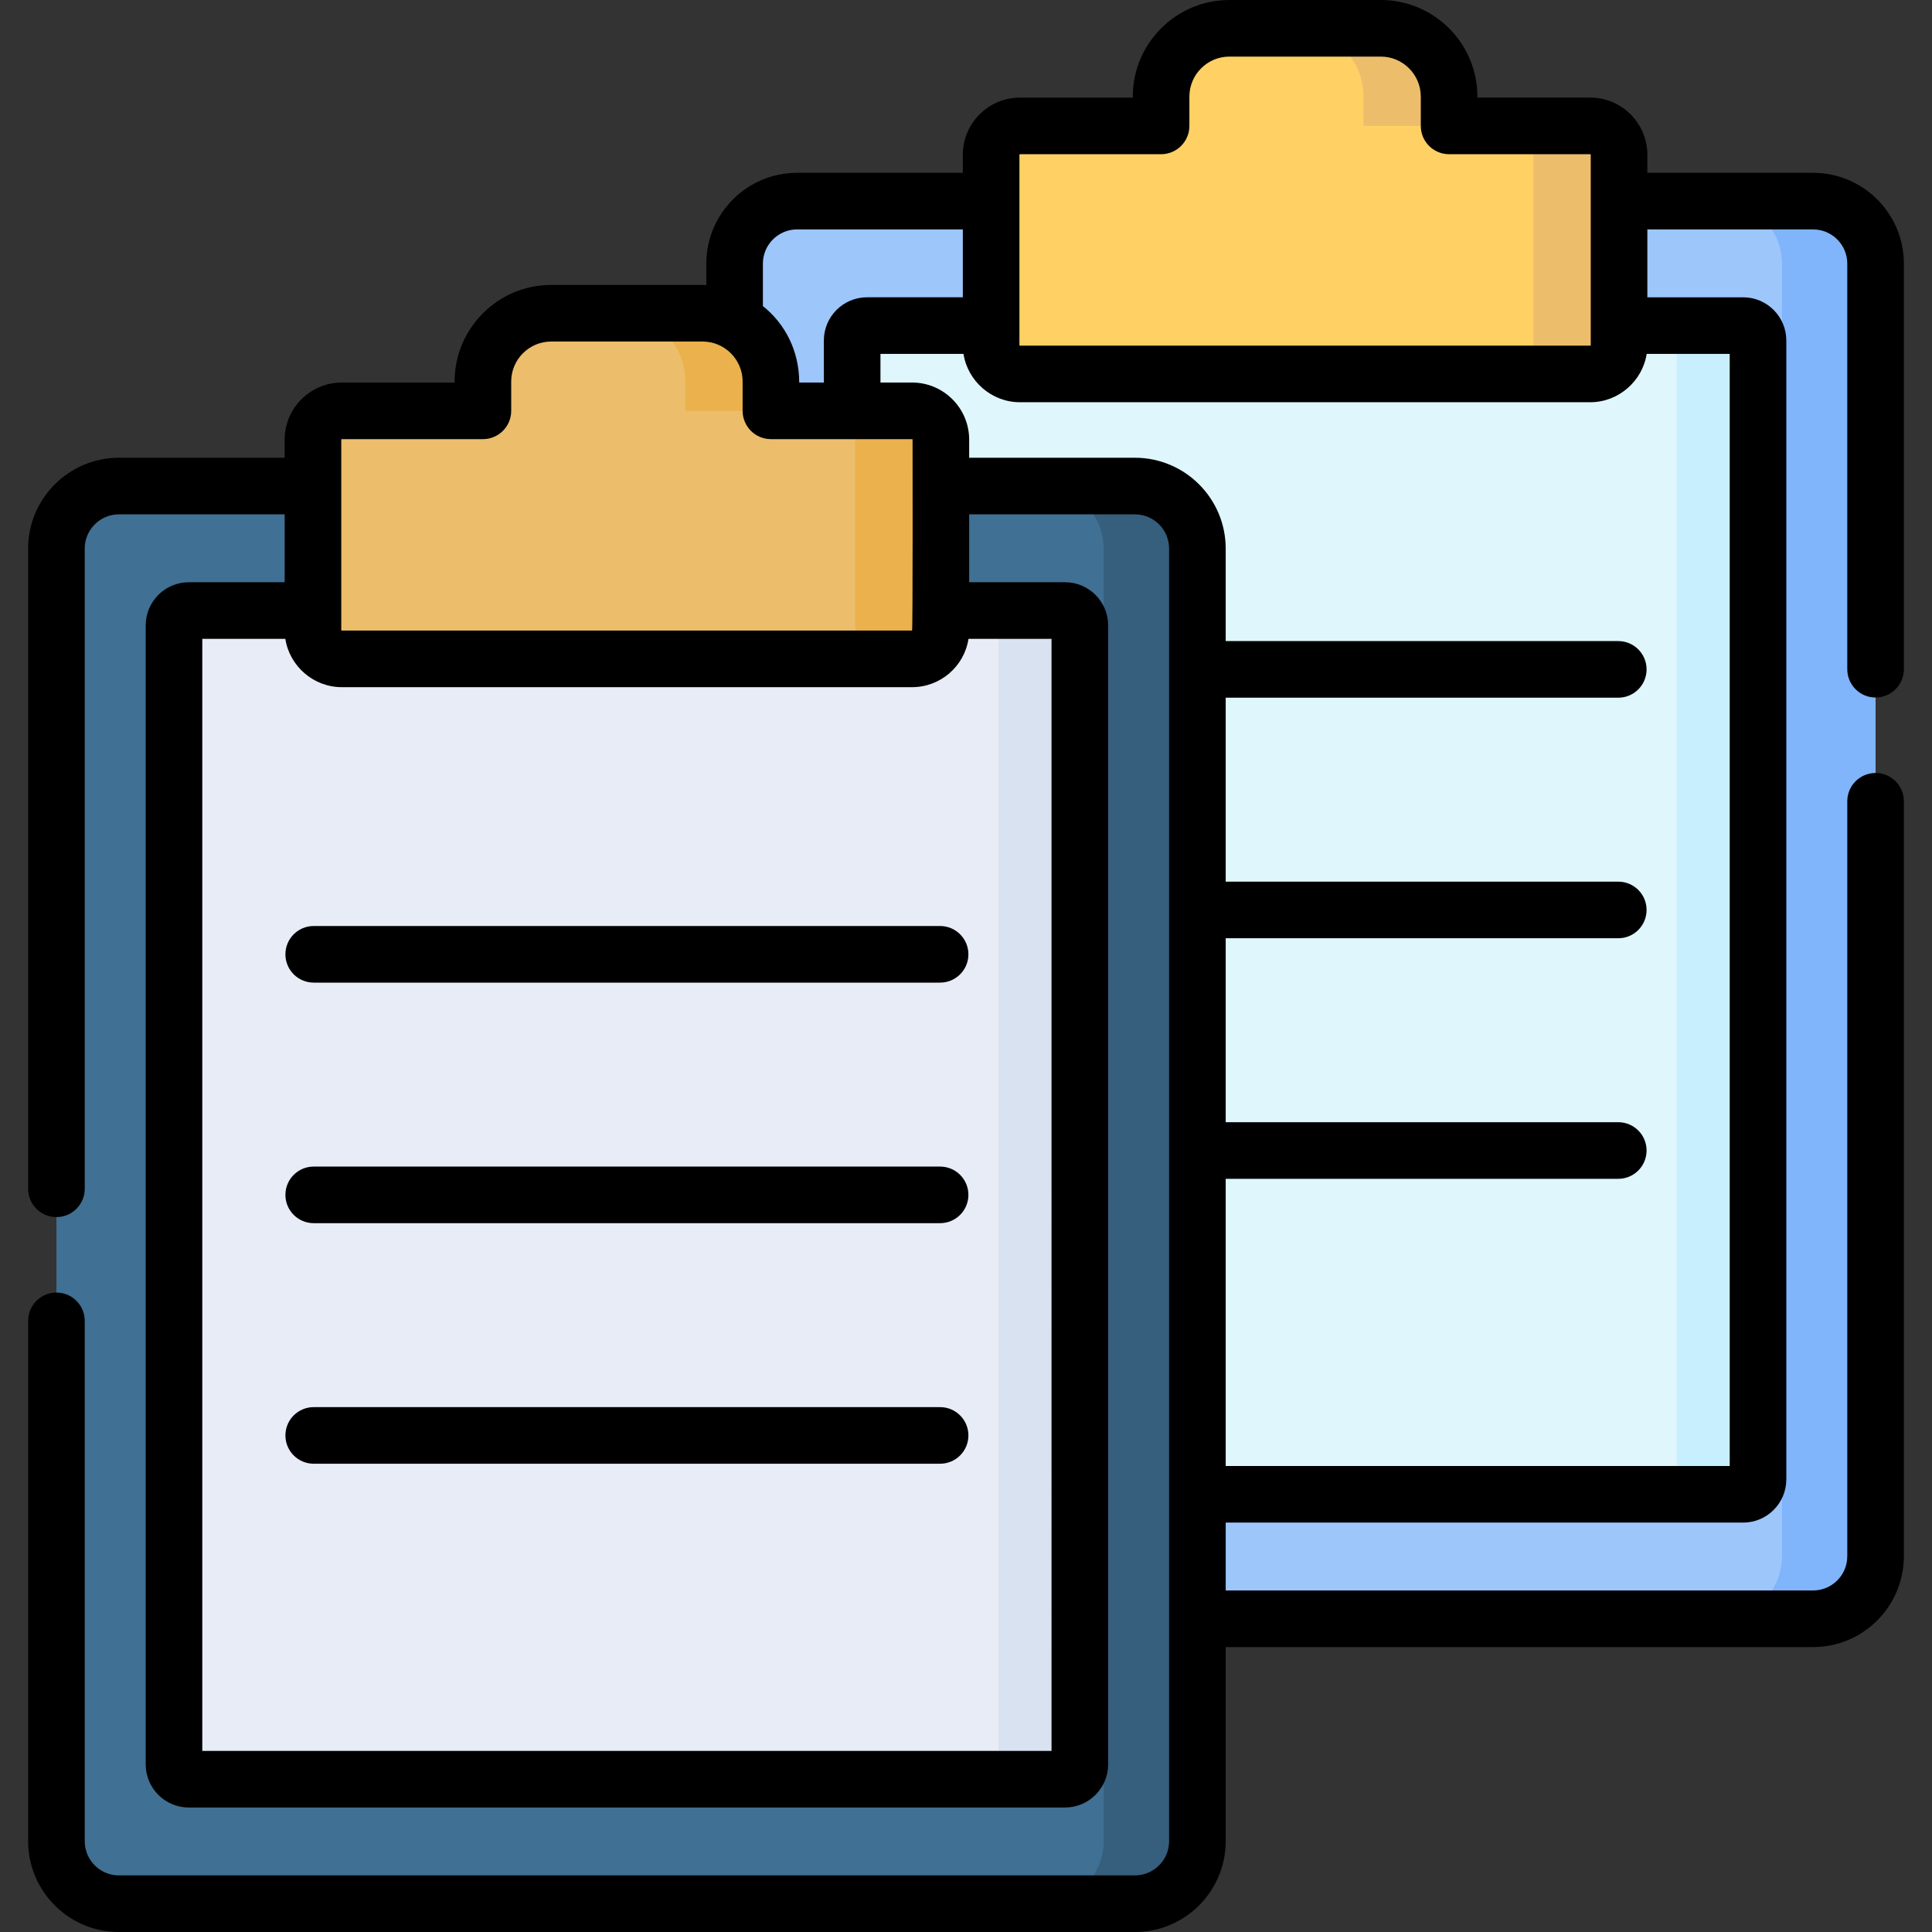 <svg id="Capa_1" enable-background="new 0 0 512 512" height="512" viewBox="0 0 512 512" width="512" xmlns="http://www.w3.org/2000/svg"><rect x="0" y="0" width="512" height="512" fill="#333333" stroke="none"/><g><g><path d="m480.486 428.991h-269.25c-9.146 0-16.56-7.414-16.56-16.56v-342.574c0-9.146 7.414-16.56 16.56-16.56h269.249c9.146 0 16.56 7.414 16.56 16.56v342.574c0 9.146-7.414 16.56-16.559 16.56z" fill="#9dc6fb"/><path d="m225.834 392.068v-301.848c0-2.172 1.761-3.933 3.933-3.933h232.189c2.172 0 3.933 1.761 3.933 3.933v301.847c0 2.172-1.761 3.933-3.933 3.933h-232.189c-2.172.001-3.933-1.76-3.933-3.932z" fill="#dff6fd"/><path d="m421.43 33.366h-37.406v-7.762c0-9.998-8.105-18.104-18.104-18.104h-40.119c-9.998 0-18.104 8.106-18.104 18.104v7.762h-37.406c-4.215 0-7.633 3.417-7.633 7.632v50.464c0 4.216 3.417 7.633 7.633 7.633h151.139c4.215 0 7.633-3.417 7.633-7.633v-50.463c0-4.216-3.417-7.633-7.633-7.633z" fill="#ffd064"/><path d="m461.956 86.288h-21.543c2.172 0 3.933 1.761 3.933 3.933v301.847c0 2.172-1.761 3.933-3.933 3.933h21.543c2.172 0 3.933-1.761 3.933-3.933v-301.847c-.001-2.173-1.761-3.933-3.933-3.933z" fill="#c8effe"/><g fill="#ecbe6b"><path d="m421.43 33.366h-22.677c4.215 0 7.633 3.417 7.633 7.632v50.464c0 4.215-3.417 7.633-7.633 7.633h22.677c4.216 0 7.633-3.417 7.633-7.633v-50.463c0-4.216-3.417-7.633-7.633-7.633z"/><path d="m361.347 25.604v7.763h22.677v-7.763c0-9.998-8.105-18.104-18.104-18.104h-22.677c9.999 0 18.104 8.105 18.104 18.104z"/></g><path d="m300.763 504.5h-269.249c-9.146 0-16.56-7.414-16.56-16.56v-342.573c0-9.146 7.414-16.56 16.56-16.56h269.249c9.146 0 16.56 7.414 16.56 16.56v342.573c0 9.146-7.414 16.56-16.56 16.56z" fill="#407093"/><path d="m46.111 467.577v-301.847c0-2.172 1.761-3.933 3.933-3.933h232.189c2.172 0 3.933 1.761 3.933 3.933v301.847c0 2.172-1.761 3.933-3.933 3.933h-232.189c-2.172 0-3.933-1.761-3.933-3.933z" fill="#e7ecf6"/><path d="m241.708 108.876h-37.406v-7.762c0-9.998-8.105-18.104-18.104-18.104h-40.119c-9.998 0-18.104 8.106-18.104 18.104v7.762h-37.406c-4.215 0-7.633 3.417-7.633 7.632v50.464c0 4.216 3.417 7.633 7.633 7.633h151.138c4.215 0 7.633-3.417 7.633-7.633v-50.464c0-4.215-3.417-7.632-7.632-7.632z" fill="#ecbe6b"/><path d="m300.763 128.807h-24.84c9.146 0 16.56 7.414 16.56 16.56v342.573c0 9.146-7.414 16.56-16.56 16.56h24.84c9.146 0 16.56-7.414 16.56-16.56v-342.573c0-9.146-7.414-16.56-16.56-16.56z" fill="#365e7d"/><path d="m282.233 161.797h-21.543c2.172 0 3.933 1.761 3.933 3.933v301.847c0 2.172-1.761 3.933-3.933 3.933h21.543c2.172 0 3.933-1.761 3.933-3.933v-301.847c0-2.172-1.761-3.933-3.933-3.933z" fill="#d8e2f1"/><g fill="#eab14d"><path d="m181.624 101.113v7.762h22.677v-7.762c0-9.998-8.105-18.104-18.104-18.104h-22.677c9.999 0 18.104 8.106 18.104 18.104z"/><path d="m241.708 108.875h-22.678c4.215 0 7.633 3.417 7.633 7.632v50.464c0 4.216-3.417 7.633-7.633 7.633h22.677c4.215 0 7.633-3.417 7.633-7.633v-50.464c0-4.214-3.417-7.632-7.632-7.632z"/></g><path d="m480.486 53.298c-9.003 0-15.758 0-24.795 0 9.146 0 16.56 7.414 16.56 16.56v342.573c0 9.146-7.414 16.56-16.56 16.56h24.795c9.146 0 16.56-7.414 16.56-16.56v-342.574c-.001-9.145-7.415-16.559-16.56-16.559z" fill="#80b4fb"/></g><g><path d="m497.046 184.847c4.143 0 7.5-3.357 7.5-7.5v-107.49c0-13.267-10.793-24.06-24.06-24.06h-43.923v-4.799c0-8.345-6.788-15.133-15.133-15.133h-29.906v-.263c0-14.117-11.485-25.602-25.603-25.602h-40.119c-14.118 0-25.604 11.485-25.604 25.604v.263h-29.906c-8.345 0-15.133 6.788-15.133 15.133v4.799h-43.922c-13.267 0-24.06 10.793-24.06 24.06v5.677c-.325-.012-.651-.025-.979-.025h-40.119c-14.118 0-25.604 11.485-25.604 25.604v.263h-29.906c-8.344 0-15.132 6.788-15.132 15.132v4.799h-43.923c-13.267 0-24.06 10.794-24.06 24.061v169.67c0 4.143 3.358 7.5 7.5 7.5s7.5-3.357 7.5-7.5v-169.673c0-4.996 4.064-9.061 9.06-9.061h43.923v17.99h-25.393c-6.304 0-11.433 5.129-11.433 11.434v301.847c0 6.304 5.129 11.433 11.433 11.433h232.189c6.304 0 11.433-5.129 11.433-11.433v-301.847c0-6.305-5.129-11.434-11.433-11.434h-25.393v-17.99h43.923c4.995 0 9.06 4.064 9.06 9.061v342.573c0 4.995-4.064 9.06-9.06 9.06h-269.249c-4.996 0-9.06-4.064-9.06-9.06v-137.9c0-4.143-3.358-7.5-7.5-7.5s-7.5 3.357-7.5 7.5v137.9c0 13.267 10.793 24.06 24.06 24.06h269.25c13.267 0 24.06-10.793 24.06-24.06v-51.45h155.663c13.267 0 24.06-10.793 24.06-24.144v-200c0-4.143-3.357-7.5-7.5-7.5s-7.5 3.357-7.5 7.5v200 .042s0 .028 0 .042c0 4.995-4.064 9.06-9.06 9.06h-155.664v-17.989h137.133c6.304 0 11.433-5.129 11.433-11.433v-301.847c0-6.305-5.129-11.434-11.433-11.434h-25.393v-17.989h43.923c4.995 0 9.06 4.064 9.06 9.06v107.489c0 4.142 3.357 7.5 7.5 7.5zm-226.887-143.848c0-.073.06-.133.133-.133h37.406c4.143 0 7.5-3.357 7.5-7.5v-7.763c0-5.847 4.757-10.604 10.604-10.604h40.119c5.847 0 10.604 4.757 10.604 10.604v7.763c0 4.143 3.357 7.5 7.5 7.5h37.406c.073 0 .133.06.133.133v50.464c0 .073-.06.133-.133.133-2.832 0-146.334 0-151.139 0-.073 0-.133-.06-.133-.133 0-6.114 0-44.761 0-50.464zm-67.982 28.858c0-4.995 4.064-9.06 9.06-9.06h43.922v17.989h-25.393c-6.304 0-11.433 5.129-11.433 11.434v11.154h-6.532c0-8.325-3.712-15.549-9.625-20.264v-11.253zm-111.74 46.651c0-.072.06-.132.132-.132h37.406c4.142 0 7.5-3.357 7.5-7.5v-7.763c0-5.847 4.757-10.604 10.604-10.604h40.119c5.844 0 10.604 4.789 10.604 10.604v7.762.001c0 4.143 3.358 7.5 7.5 7.5h37.406c.073 0 .132.06.132.132 0 .217.085 50.598-.132 50.598h-151.139c-.073 0-.132-.06-.132-.133 0-6.114 0-44.76 0-50.465zm188.229 347.502h-225.055v-294.713h22.004c1.118 7.227 7.456 12.809 14.954 12.809h151.139c7.448 0 13.813-5.432 14.954-12.809h22.004zm179.722-75.509h-133.565v-76.106h104.038c4.143 0 7.5-3.357 7.5-7.5s-3.357-7.5-7.5-7.5h-104.038v-48.75h104.038c4.143 0 7.5-3.357 7.5-7.5s-3.357-7.5-7.5-7.5h-104.038v-48.75h104.038c4.143 0 7.5-3.357 7.5-7.5s-3.357-7.5-7.5-7.5h-104.038v-24.527c0-13.267-10.793-24.061-24.06-24.061h-43.923v-4.799c0-8.345-6.789-15.133-15.132-15.133h-8.374v-7.588h22.003c1.105 7.145 7.385 12.809 14.955 12.809h151.139c7.515 0 13.844-5.626 14.955-12.809h22.003v294.714z"/><path d="m249.138 245.403h-166c-4.142 0-7.5 3.357-7.5 7.5s3.358 7.5 7.5 7.5h166c4.142 0 7.5-3.357 7.5-7.5s-3.357-7.5-7.5-7.5z"/><path d="m249.138 309.153h-166c-4.142 0-7.5 3.357-7.5 7.5s3.358 7.5 7.5 7.5h166c4.142 0 7.5-3.357 7.5-7.5s-3.357-7.5-7.5-7.5z"/><path d="m249.138 372.903h-166c-4.142 0-7.5 3.357-7.5 7.5s3.358 7.5 7.5 7.5h166c4.142 0 7.5-3.357 7.5-7.5s-3.357-7.5-7.5-7.5z"/></g></g></svg>